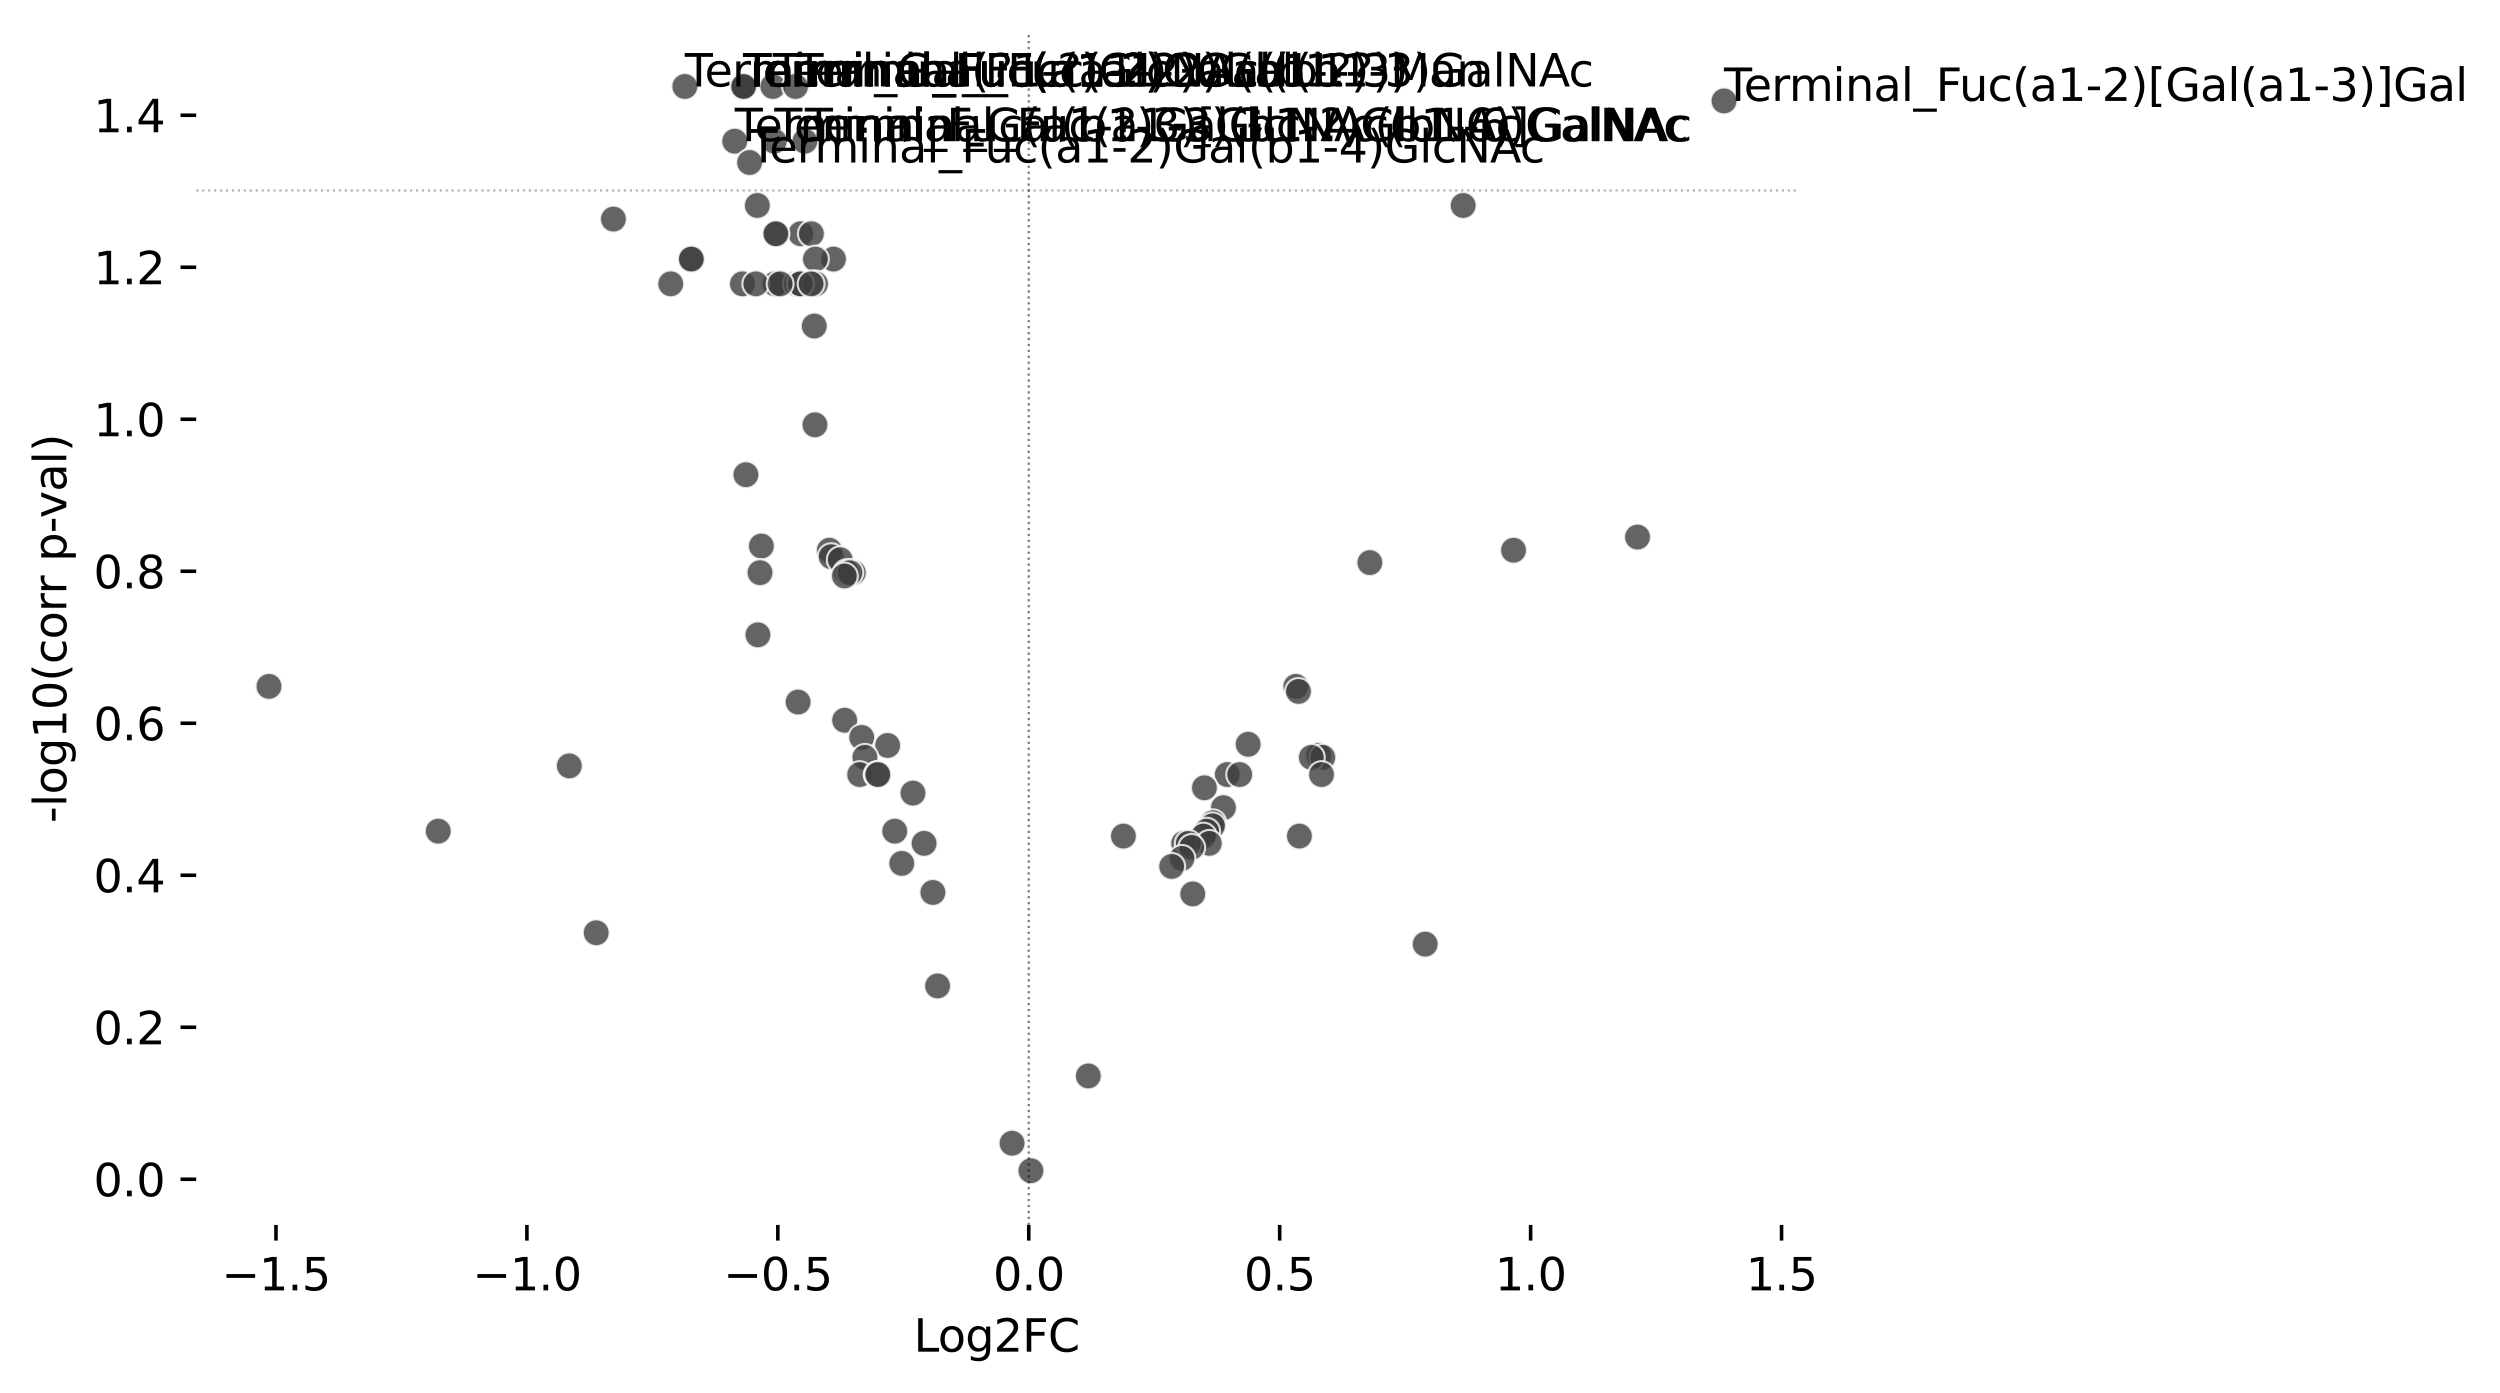 <?xml version="1.0" encoding="utf-8" standalone="no"?>
<!DOCTYPE svg PUBLIC "-//W3C//DTD SVG 1.1//EN"
  "http://www.w3.org/Graphics/SVG/1.1/DTD/svg11.dtd">
<svg xmlns:xlink="http://www.w3.org/1999/xlink" width="557.806pt" height="310.868pt" viewBox="0 0 557.806 310.868" xmlns="http://www.w3.org/2000/svg" version="1.1">
 <defs>
  <style type="text/css">*{stroke-linejoin: round; stroke-linecap: butt}</style>
 </defs>
 <g id="figure_1">
  <g id="patch_1">
   <path d="M 0 310.868 
L 557.806 310.868 
L 557.806 0 
L 0 0 
z
" style="fill: #ffffff"/>
  </g>
  <g id="axes_1">
   <g id="patch_2">
    <path d="M 43.781 273.312 
L 400.901 273.312 
L 400.901 7.2 
L 43.781 7.2 
z
" style="fill: #ffffff"/>
   </g>
   <g id="PathCollection_1">
    <defs>
     <path id="m11ba8297c8" d="M 0 3 
C 0.796 3 1.559 2.684 2.121 2.121 
C 2.684 1.559 3 0.796 3 0 
C 3 -0.796 2.684 -1.559 2.121 -2.121 
C 1.559 -2.684 0.796 -3 0 -3 
C -0.796 -3 -1.559 -2.684 -2.121 -2.121 
C -2.684 -1.559 -3 -0.796 -3 0 
C -3 0.796 -2.684 1.559 -2.121 2.121 
C -1.559 2.684 -0.796 3 0 3 
z
" style="stroke: #ffffff; stroke-opacity: 0.8; stroke-width: 0.48"/>
    </defs>
    <g clip-path="url(#p840c3efbaf)">
     <use xlink:href="#m11ba8297c8" x="172.43" y="19.296" style="fill: #3e3e3e; fill-opacity: 0.8; stroke: #ffffff; stroke-opacity: 0.8; stroke-width: 0.48"/>
     <use xlink:href="#m11ba8297c8" x="152.8" y="19.296" style="fill: #3e3e3e; fill-opacity: 0.8; stroke: #ffffff; stroke-opacity: 0.8; stroke-width: 0.48"/>
     <use xlink:href="#m11ba8297c8" x="177.5" y="19.296" style="fill: #3e3e3e; fill-opacity: 0.8; stroke: #ffffff; stroke-opacity: 0.8; stroke-width: 0.48"/>
     <use xlink:href="#m11ba8297c8" x="165.802" y="19.296" style="fill: #3e3e3e; fill-opacity: 0.8; stroke: #ffffff; stroke-opacity: 0.8; stroke-width: 0.48"/>
     <use xlink:href="#m11ba8297c8" x="165.802" y="19.296" style="fill: #3e3e3e; fill-opacity: 0.8; stroke: #ffffff; stroke-opacity: 0.8; stroke-width: 0.48"/>
     <use xlink:href="#m11ba8297c8" x="165.926" y="19.296" style="fill: #3e3e3e; fill-opacity: 0.8; stroke: #ffffff; stroke-opacity: 0.8; stroke-width: 0.48"/>
     <use xlink:href="#m11ba8297c8" x="384.669" y="22.522" style="fill: #3e3e3e; fill-opacity: 0.8; stroke: #ffffff; stroke-opacity: 0.8; stroke-width: 0.48"/>
     <use xlink:href="#m11ba8297c8" x="163.934" y="31.502" style="fill: #3e3e3e; fill-opacity: 0.8; stroke: #ffffff; stroke-opacity: 0.8; stroke-width: 0.48"/>
     <use xlink:href="#m11ba8297c8" x="179.584" y="31.502" style="fill: #3e3e3e; fill-opacity: 0.8; stroke: #ffffff; stroke-opacity: 0.8; stroke-width: 0.48"/>
     <use xlink:href="#m11ba8297c8" x="172.765" y="31.502" style="fill: #3e3e3e; fill-opacity: 0.8; stroke: #ffffff; stroke-opacity: 0.8; stroke-width: 0.48"/>
     <use xlink:href="#m11ba8297c8" x="167.248" y="36.257" style="fill: #3e3e3e; fill-opacity: 0.8; stroke: #ffffff; stroke-opacity: 0.8; stroke-width: 0.48"/>
     <use xlink:href="#m11ba8297c8" x="326.466" y="45.849" style="fill: #3e3e3e; fill-opacity: 0.8; stroke: #ffffff; stroke-opacity: 0.8; stroke-width: 0.48"/>
     <use xlink:href="#m11ba8297c8" x="168.979" y="45.849" style="fill: #3e3e3e; fill-opacity: 0.8; stroke: #ffffff; stroke-opacity: 0.8; stroke-width: 0.48"/>
     <use xlink:href="#m11ba8297c8" x="136.867" y="48.881" style="fill: #3e3e3e; fill-opacity: 0.8; stroke: #ffffff; stroke-opacity: 0.8; stroke-width: 0.48"/>
     <use xlink:href="#m11ba8297c8" x="178.661" y="52.158" style="fill: #3e3e3e; fill-opacity: 0.8; stroke: #ffffff; stroke-opacity: 0.8; stroke-width: 0.48"/>
     <use xlink:href="#m11ba8297c8" x="172.996" y="52.158" style="fill: #3e3e3e; fill-opacity: 0.8; stroke: #ffffff; stroke-opacity: 0.8; stroke-width: 0.48"/>
     <use xlink:href="#m11ba8297c8" x="173.13" y="52.158" style="fill: #3e3e3e; fill-opacity: 0.8; stroke: #ffffff; stroke-opacity: 0.8; stroke-width: 0.48"/>
     <use xlink:href="#m11ba8297c8" x="181.042" y="52.158" style="fill: #3e3e3e; fill-opacity: 0.8; stroke: #ffffff; stroke-opacity: 0.8; stroke-width: 0.48"/>
     <use xlink:href="#m11ba8297c8" x="154.136" y="57.805" style="fill: #3e3e3e; fill-opacity: 0.8; stroke: #ffffff; stroke-opacity: 0.8; stroke-width: 0.48"/>
     <use xlink:href="#m11ba8297c8" x="154.261" y="57.805" style="fill: #3e3e3e; fill-opacity: 0.8; stroke: #ffffff; stroke-opacity: 0.8; stroke-width: 0.48"/>
     <use xlink:href="#m11ba8297c8" x="185.972" y="57.805" style="fill: #3e3e3e; fill-opacity: 0.8; stroke: #ffffff; stroke-opacity: 0.8; stroke-width: 0.48"/>
     <use xlink:href="#m11ba8297c8" x="181.936" y="57.805" style="fill: #3e3e3e; fill-opacity: 0.8; stroke: #ffffff; stroke-opacity: 0.8; stroke-width: 0.48"/>
     <use xlink:href="#m11ba8297c8" x="149.657" y="63.33" style="fill: #3e3e3e; fill-opacity: 0.8; stroke: #ffffff; stroke-opacity: 0.8; stroke-width: 0.48"/>
     <use xlink:href="#m11ba8297c8" x="165.646" y="63.33" style="fill: #3e3e3e; fill-opacity: 0.8; stroke: #ffffff; stroke-opacity: 0.8; stroke-width: 0.48"/>
     <use xlink:href="#m11ba8297c8" x="172.756" y="63.33" style="fill: #3e3e3e; fill-opacity: 0.8; stroke: #ffffff; stroke-opacity: 0.8; stroke-width: 0.48"/>
     <use xlink:href="#m11ba8297c8" x="173.467" y="63.33" style="fill: #3e3e3e; fill-opacity: 0.8; stroke: #ffffff; stroke-opacity: 0.8; stroke-width: 0.48"/>
     <use xlink:href="#m11ba8297c8" x="172.933" y="63.33" style="fill: #3e3e3e; fill-opacity: 0.8; stroke: #ffffff; stroke-opacity: 0.8; stroke-width: 0.48"/>
     <use xlink:href="#m11ba8297c8" x="177.703" y="63.33" style="fill: #3e3e3e; fill-opacity: 0.8; stroke: #ffffff; stroke-opacity: 0.8; stroke-width: 0.48"/>
     <use xlink:href="#m11ba8297c8" x="178.569" y="63.33" style="fill: #3e3e3e; fill-opacity: 0.8; stroke: #ffffff; stroke-opacity: 0.8; stroke-width: 0.48"/>
     <use xlink:href="#m11ba8297c8" x="168.637" y="63.33" style="fill: #3e3e3e; fill-opacity: 0.8; stroke: #ffffff; stroke-opacity: 0.8; stroke-width: 0.48"/>
     <use xlink:href="#m11ba8297c8" x="181.964" y="63.33" style="fill: #3e3e3e; fill-opacity: 0.8; stroke: #ffffff; stroke-opacity: 0.8; stroke-width: 0.48"/>
     <use xlink:href="#m11ba8297c8" x="178.591" y="63.33" style="fill: #3e3e3e; fill-opacity: 0.8; stroke: #ffffff; stroke-opacity: 0.8; stroke-width: 0.48"/>
     <use xlink:href="#m11ba8297c8" x="180.979" y="63.33" style="fill: #3e3e3e; fill-opacity: 0.8; stroke: #ffffff; stroke-opacity: 0.8; stroke-width: 0.48"/>
     <use xlink:href="#m11ba8297c8" x="174.065" y="63.33" style="fill: #3e3e3e; fill-opacity: 0.8; stroke: #ffffff; stroke-opacity: 0.8; stroke-width: 0.48"/>
     <use xlink:href="#m11ba8297c8" x="181.683" y="72.745" style="fill: #3e3e3e; fill-opacity: 0.8; stroke: #ffffff; stroke-opacity: 0.8; stroke-width: 0.48"/>
     <use xlink:href="#m11ba8297c8" x="181.831" y="94.784" style="fill: #3e3e3e; fill-opacity: 0.8; stroke: #ffffff; stroke-opacity: 0.8; stroke-width: 0.48"/>
     <use xlink:href="#m11ba8297c8" x="166.43" y="105.922" style="fill: #3e3e3e; fill-opacity: 0.8; stroke: #ffffff; stroke-opacity: 0.8; stroke-width: 0.48"/>
     <use xlink:href="#m11ba8297c8" x="365.367" y="119.834" style="fill: #3e3e3e; fill-opacity: 0.8; stroke: #ffffff; stroke-opacity: 0.8; stroke-width: 0.48"/>
     <use xlink:href="#m11ba8297c8" x="169.877" y="121.836" style="fill: #3e3e3e; fill-opacity: 0.8; stroke: #ffffff; stroke-opacity: 0.8; stroke-width: 0.48"/>
     <use xlink:href="#m11ba8297c8" x="185.047" y="122.769" style="fill: #3e3e3e; fill-opacity: 0.8; stroke: #ffffff; stroke-opacity: 0.8; stroke-width: 0.48"/>
     <use xlink:href="#m11ba8297c8" x="337.704" y="122.769" style="fill: #3e3e3e; fill-opacity: 0.8; stroke: #ffffff; stroke-opacity: 0.8; stroke-width: 0.48"/>
     <use xlink:href="#m11ba8297c8" x="185.445" y="124.205" style="fill: #3e3e3e; fill-opacity: 0.8; stroke: #ffffff; stroke-opacity: 0.8; stroke-width: 0.48"/>
     <use xlink:href="#m11ba8297c8" x="187.476" y="124.882" style="fill: #3e3e3e; fill-opacity: 0.8; stroke: #ffffff; stroke-opacity: 0.8; stroke-width: 0.48"/>
     <use xlink:href="#m11ba8297c8" x="305.65" y="125.532" style="fill: #3e3e3e; fill-opacity: 0.8; stroke: #ffffff; stroke-opacity: 0.8; stroke-width: 0.48"/>
     <use xlink:href="#m11ba8297c8" x="169.573" y="127.774" style="fill: #3e3e3e; fill-opacity: 0.8; stroke: #ffffff; stroke-opacity: 0.8; stroke-width: 0.48"/>
     <use xlink:href="#m11ba8297c8" x="190.392" y="127.774" style="fill: #3e3e3e; fill-opacity: 0.8; stroke: #ffffff; stroke-opacity: 0.8; stroke-width: 0.48"/>
     <use xlink:href="#m11ba8297c8" x="188.909" y="127.774" style="fill: #3e3e3e; fill-opacity: 0.8; stroke: #ffffff; stroke-opacity: 0.8; stroke-width: 0.48"/>
     <use xlink:href="#m11ba8297c8" x="189.621" y="127.774" style="fill: #3e3e3e; fill-opacity: 0.8; stroke: #ffffff; stroke-opacity: 0.8; stroke-width: 0.48"/>
     <use xlink:href="#m11ba8297c8" x="188.4" y="128.507" style="fill: #3e3e3e; fill-opacity: 0.8; stroke: #ffffff; stroke-opacity: 0.8; stroke-width: 0.48"/>
     <use xlink:href="#m11ba8297c8" x="169.106" y="141.644" style="fill: #3e3e3e; fill-opacity: 0.8; stroke: #ffffff; stroke-opacity: 0.8; stroke-width: 0.48"/>
     <use xlink:href="#m11ba8297c8" x="289.129" y="153.147" style="fill: #3e3e3e; fill-opacity: 0.8; stroke: #ffffff; stroke-opacity: 0.8; stroke-width: 0.48"/>
     <use xlink:href="#m11ba8297c8" x="60.014" y="153.147" style="fill: #3e3e3e; fill-opacity: 0.8; stroke: #ffffff; stroke-opacity: 0.8; stroke-width: 0.48"/>
     <use xlink:href="#m11ba8297c8" x="289.718" y="154.277" style="fill: #3e3e3e; fill-opacity: 0.8; stroke: #ffffff; stroke-opacity: 0.8; stroke-width: 0.48"/>
     <use xlink:href="#m11ba8297c8" x="178.076" y="156.646" style="fill: #3e3e3e; fill-opacity: 0.8; stroke: #ffffff; stroke-opacity: 0.8; stroke-width: 0.48"/>
     <use xlink:href="#m11ba8297c8" x="188.456" y="160.701" style="fill: #3e3e3e; fill-opacity: 0.8; stroke: #ffffff; stroke-opacity: 0.8; stroke-width: 0.48"/>
     <use xlink:href="#m11ba8297c8" x="192.268" y="164.538" style="fill: #3e3e3e; fill-opacity: 0.8; stroke: #ffffff; stroke-opacity: 0.8; stroke-width: 0.48"/>
     <use xlink:href="#m11ba8297c8" x="278.488" y="166.068" style="fill: #3e3e3e; fill-opacity: 0.8; stroke: #ffffff; stroke-opacity: 0.8; stroke-width: 0.48"/>
     <use xlink:href="#m11ba8297c8" x="198.053" y="166.33" style="fill: #3e3e3e; fill-opacity: 0.8; stroke: #ffffff; stroke-opacity: 0.8; stroke-width: 0.48"/>
     <use xlink:href="#m11ba8297c8" x="294.226" y="168.555" style="fill: #3e3e3e; fill-opacity: 0.8; stroke: #ffffff; stroke-opacity: 0.8; stroke-width: 0.48"/>
     <use xlink:href="#m11ba8297c8" x="192.972" y="168.98" style="fill: #3e3e3e; fill-opacity: 0.8; stroke: #ffffff; stroke-opacity: 0.8; stroke-width: 0.48"/>
     <use xlink:href="#m11ba8297c8" x="295.143" y="168.98" style="fill: #3e3e3e; fill-opacity: 0.8; stroke: #ffffff; stroke-opacity: 0.8; stroke-width: 0.48"/>
     <use xlink:href="#m11ba8297c8" x="292.584" y="168.98" style="fill: #3e3e3e; fill-opacity: 0.8; stroke: #ffffff; stroke-opacity: 0.8; stroke-width: 0.48"/>
     <use xlink:href="#m11ba8297c8" x="127.027" y="170.886" style="fill: #3e3e3e; fill-opacity: 0.8; stroke: #ffffff; stroke-opacity: 0.8; stroke-width: 0.48"/>
     <use xlink:href="#m11ba8297c8" x="294.858" y="172.82" style="fill: #3e3e3e; fill-opacity: 0.8; stroke: #ffffff; stroke-opacity: 0.8; stroke-width: 0.48"/>
     <use xlink:href="#m11ba8297c8" x="273.835" y="172.82" style="fill: #3e3e3e; fill-opacity: 0.8; stroke: #ffffff; stroke-opacity: 0.8; stroke-width: 0.48"/>
     <use xlink:href="#m11ba8297c8" x="191.819" y="172.82" style="fill: #3e3e3e; fill-opacity: 0.8; stroke: #ffffff; stroke-opacity: 0.8; stroke-width: 0.48"/>
     <use xlink:href="#m11ba8297c8" x="195.714" y="172.82" style="fill: #3e3e3e; fill-opacity: 0.8; stroke: #ffffff; stroke-opacity: 0.8; stroke-width: 0.48"/>
     <use xlink:href="#m11ba8297c8" x="276.601" y="172.82" style="fill: #3e3e3e; fill-opacity: 0.8; stroke: #ffffff; stroke-opacity: 0.8; stroke-width: 0.48"/>
     <use xlink:href="#m11ba8297c8" x="195.87" y="172.82" style="fill: #3e3e3e; fill-opacity: 0.8; stroke: #ffffff; stroke-opacity: 0.8; stroke-width: 0.48"/>
     <use xlink:href="#m11ba8297c8" x="268.735" y="175.772" style="fill: #3e3e3e; fill-opacity: 0.8; stroke: #ffffff; stroke-opacity: 0.8; stroke-width: 0.48"/>
     <use xlink:href="#m11ba8297c8" x="203.705" y="176.961" style="fill: #3e3e3e; fill-opacity: 0.8; stroke: #ffffff; stroke-opacity: 0.8; stroke-width: 0.48"/>
     <use xlink:href="#m11ba8297c8" x="272.979" y="180.206" style="fill: #3e3e3e; fill-opacity: 0.8; stroke: #ffffff; stroke-opacity: 0.8; stroke-width: 0.48"/>
     <use xlink:href="#m11ba8297c8" x="270.614" y="183.577" style="fill: #3e3e3e; fill-opacity: 0.8; stroke: #ffffff; stroke-opacity: 0.8; stroke-width: 0.48"/>
     <use xlink:href="#m11ba8297c8" x="270.536" y="184.262" style="fill: #3e3e3e; fill-opacity: 0.8; stroke: #ffffff; stroke-opacity: 0.8; stroke-width: 0.48"/>
     <use xlink:href="#m11ba8297c8" x="269.237" y="185.452" style="fill: #3e3e3e; fill-opacity: 0.8; stroke: #ffffff; stroke-opacity: 0.8; stroke-width: 0.48"/>
     <use xlink:href="#m11ba8297c8" x="97.778" y="185.452" style="fill: #3e3e3e; fill-opacity: 0.8; stroke: #ffffff; stroke-opacity: 0.8; stroke-width: 0.48"/>
     <use xlink:href="#m11ba8297c8" x="199.638" y="185.452" style="fill: #3e3e3e; fill-opacity: 0.8; stroke: #ffffff; stroke-opacity: 0.8; stroke-width: 0.48"/>
     <use xlink:href="#m11ba8297c8" x="268.505" y="186.548" style="fill: #3e3e3e; fill-opacity: 0.8; stroke: #ffffff; stroke-opacity: 0.8; stroke-width: 0.48"/>
     <use xlink:href="#m11ba8297c8" x="289.924" y="186.548" style="fill: #3e3e3e; fill-opacity: 0.8; stroke: #ffffff; stroke-opacity: 0.8; stroke-width: 0.48"/>
     <use xlink:href="#m11ba8297c8" x="250.655" y="186.548" style="fill: #3e3e3e; fill-opacity: 0.8; stroke: #ffffff; stroke-opacity: 0.8; stroke-width: 0.48"/>
     <use xlink:href="#m11ba8297c8" x="206.183" y="188.171" style="fill: #3e3e3e; fill-opacity: 0.8; stroke: #ffffff; stroke-opacity: 0.8; stroke-width: 0.48"/>
     <use xlink:href="#m11ba8297c8" x="264.1" y="188.171" style="fill: #3e3e3e; fill-opacity: 0.8; stroke: #ffffff; stroke-opacity: 0.8; stroke-width: 0.48"/>
     <use xlink:href="#m11ba8297c8" x="269.822" y="188.171" style="fill: #3e3e3e; fill-opacity: 0.8; stroke: #ffffff; stroke-opacity: 0.8; stroke-width: 0.48"/>
     <use xlink:href="#m11ba8297c8" x="265.131" y="188.171" style="fill: #3e3e3e; fill-opacity: 0.8; stroke: #ffffff; stroke-opacity: 0.8; stroke-width: 0.48"/>
     <use xlink:href="#m11ba8297c8" x="265.893" y="189.071" style="fill: #3e3e3e; fill-opacity: 0.8; stroke: #ffffff; stroke-opacity: 0.8; stroke-width: 0.48"/>
     <use xlink:href="#m11ba8297c8" x="263.719" y="191.525" style="fill: #3e3e3e; fill-opacity: 0.8; stroke: #ffffff; stroke-opacity: 0.8; stroke-width: 0.48"/>
     <use xlink:href="#m11ba8297c8" x="201.206" y="192.645" style="fill: #3e3e3e; fill-opacity: 0.8; stroke: #ffffff; stroke-opacity: 0.8; stroke-width: 0.48"/>
     <use xlink:href="#m11ba8297c8" x="261.431" y="193.319" style="fill: #3e3e3e; fill-opacity: 0.8; stroke: #ffffff; stroke-opacity: 0.8; stroke-width: 0.48"/>
     <use xlink:href="#m11ba8297c8" x="208.147" y="199.125" style="fill: #3e3e3e; fill-opacity: 0.8; stroke: #ffffff; stroke-opacity: 0.8; stroke-width: 0.48"/>
     <use xlink:href="#m11ba8297c8" x="266.129" y="199.452" style="fill: #3e3e3e; fill-opacity: 0.8; stroke: #ffffff; stroke-opacity: 0.8; stroke-width: 0.48"/>
     <use xlink:href="#m11ba8297c8" x="133.029" y="208.118" style="fill: #3e3e3e; fill-opacity: 0.8; stroke: #ffffff; stroke-opacity: 0.8; stroke-width: 0.48"/>
     <use xlink:href="#m11ba8297c8" x="317.99" y="210.657" style="fill: #3e3e3e; fill-opacity: 0.8; stroke: #ffffff; stroke-opacity: 0.8; stroke-width: 0.48"/>
     <use xlink:href="#m11ba8297c8" x="209.197" y="219.983" style="fill: #3e3e3e; fill-opacity: 0.8; stroke: #ffffff; stroke-opacity: 0.8; stroke-width: 0.48"/>
     <use xlink:href="#m11ba8297c8" x="242.825" y="240.065" style="fill: #3e3e3e; fill-opacity: 0.8; stroke: #ffffff; stroke-opacity: 0.8; stroke-width: 0.48"/>
     <use xlink:href="#m11ba8297c8" x="225.817" y="255.078" style="fill: #3e3e3e; fill-opacity: 0.8; stroke: #ffffff; stroke-opacity: 0.8; stroke-width: 0.48"/>
     <use xlink:href="#m11ba8297c8" x="230.02" y="261.216" style="fill: #3e3e3e; fill-opacity: 0.8; stroke: #ffffff; stroke-opacity: 0.8; stroke-width: 0.48"/>
    </g>
   </g>
   <g id="matplotlib.axis_1">
    <g id="xtick_1">
     <g id="line2d_1">
      <defs>
       <path id="m93422c3c0b" d="M 0 0 
L 0 3.5 
" style="stroke: #000000; stroke-width: 0.8"/>
      </defs>
      <g>
       <use xlink:href="#m93422c3c0b" x="61.575" y="273.312" style="stroke: #000000; stroke-width: 0.8"/>
      </g>
     </g>
     <g id="text_1">
      <!-- −1.5 -->
      <g transform="translate(49.434 287.91) scale(0.1 -0.1)">
       <defs>
        <path id="DejaVuSans-2212" d="M 678 2272 
L 4684 2272 
L 4684 1741 
L 678 1741 
L 678 2272 
z
" transform="scale(0.016)"/>
        <path id="DejaVuSans-31" d="M 794 531 
L 1825 531 
L 1825 4091 
L 703 3866 
L 703 4441 
L 1819 4666 
L 2450 4666 
L 2450 531 
L 3481 531 
L 3481 0 
L 794 0 
L 794 531 
z
" transform="scale(0.016)"/>
        <path id="DejaVuSans-2e" d="M 684 794 
L 1344 794 
L 1344 0 
L 684 0 
L 684 794 
z
" transform="scale(0.016)"/>
        <path id="DejaVuSans-35" d="M 691 4666 
L 3169 4666 
L 3169 4134 
L 1269 4134 
L 1269 2991 
Q 1406 3038 1543 3061 
Q 1681 3084 1819 3084 
Q 2600 3084 3056 2656 
Q 3513 2228 3513 1497 
Q 3513 744 3044 326 
Q 2575 -91 1722 -91 
Q 1428 -91 1123 -41 
Q 819 9 494 109 
L 494 744 
Q 775 591 1075 516 
Q 1375 441 1709 441 
Q 2250 441 2565 725 
Q 2881 1009 2881 1497 
Q 2881 1984 2565 2268 
Q 2250 2553 1709 2553 
Q 1456 2553 1204 2497 
Q 953 2441 691 2322 
L 691 4666 
z
" transform="scale(0.016)"/>
       </defs>
       <use xlink:href="#DejaVuSans-2212"/>
       <use xlink:href="#DejaVuSans-31" x="83.789"/>
       <use xlink:href="#DejaVuSans-2e" x="147.412"/>
       <use xlink:href="#DejaVuSans-35" x="179.199"/>
      </g>
     </g>
    </g>
    <g id="xtick_2">
     <g id="line2d_2">
      <g>
       <use xlink:href="#m93422c3c0b" x="117.563" y="273.312" style="stroke: #000000; stroke-width: 0.8"/>
      </g>
     </g>
     <g id="text_2">
      <!-- −1.0 -->
      <g transform="translate(105.422 287.91) scale(0.1 -0.1)">
       <defs>
        <path id="DejaVuSans-30" d="M 2034 4250 
Q 1547 4250 1301 3770 
Q 1056 3291 1056 2328 
Q 1056 1369 1301 889 
Q 1547 409 2034 409 
Q 2525 409 2770 889 
Q 3016 1369 3016 2328 
Q 3016 3291 2770 3770 
Q 2525 4250 2034 4250 
z
M 2034 4750 
Q 2819 4750 3233 4129 
Q 3647 3509 3647 2328 
Q 3647 1150 3233 529 
Q 2819 -91 2034 -91 
Q 1250 -91 836 529 
Q 422 1150 422 2328 
Q 422 3509 836 4129 
Q 1250 4750 2034 4750 
z
" transform="scale(0.016)"/>
       </defs>
       <use xlink:href="#DejaVuSans-2212"/>
       <use xlink:href="#DejaVuSans-31" x="83.789"/>
       <use xlink:href="#DejaVuSans-2e" x="147.412"/>
       <use xlink:href="#DejaVuSans-30" x="179.199"/>
      </g>
     </g>
    </g>
    <g id="xtick_3">
     <g id="line2d_3">
      <g>
       <use xlink:href="#m93422c3c0b" x="173.551" y="273.312" style="stroke: #000000; stroke-width: 0.8"/>
      </g>
     </g>
     <g id="text_3">
      <!-- −0.5 -->
      <g transform="translate(161.41 287.91) scale(0.1 -0.1)">
       <use xlink:href="#DejaVuSans-2212"/>
       <use xlink:href="#DejaVuSans-30" x="83.789"/>
       <use xlink:href="#DejaVuSans-2e" x="147.412"/>
       <use xlink:href="#DejaVuSans-35" x="179.199"/>
      </g>
     </g>
    </g>
    <g id="xtick_4">
     <g id="line2d_4">
      <g>
       <use xlink:href="#m93422c3c0b" x="229.539" y="273.312" style="stroke: #000000; stroke-width: 0.8"/>
      </g>
     </g>
     <g id="text_4">
      <!-- 0.0 -->
      <g transform="translate(221.588 287.91) scale(0.1 -0.1)">
       <use xlink:href="#DejaVuSans-30"/>
       <use xlink:href="#DejaVuSans-2e" x="63.623"/>
       <use xlink:href="#DejaVuSans-30" x="95.41"/>
      </g>
     </g>
    </g>
    <g id="xtick_5">
     <g id="line2d_5">
      <g>
       <use xlink:href="#m93422c3c0b" x="285.527" y="273.312" style="stroke: #000000; stroke-width: 0.8"/>
      </g>
     </g>
     <g id="text_5">
      <!-- 0.5 -->
      <g transform="translate(277.576 287.91) scale(0.1 -0.1)">
       <use xlink:href="#DejaVuSans-30"/>
       <use xlink:href="#DejaVuSans-2e" x="63.623"/>
       <use xlink:href="#DejaVuSans-35" x="95.41"/>
      </g>
     </g>
    </g>
    <g id="xtick_6">
     <g id="line2d_6">
      <g>
       <use xlink:href="#m93422c3c0b" x="341.515" y="273.312" style="stroke: #000000; stroke-width: 0.8"/>
      </g>
     </g>
     <g id="text_6">
      <!-- 1.0 -->
      <g transform="translate(333.564 287.91) scale(0.1 -0.1)">
       <use xlink:href="#DejaVuSans-31"/>
       <use xlink:href="#DejaVuSans-2e" x="63.623"/>
       <use xlink:href="#DejaVuSans-30" x="95.41"/>
      </g>
     </g>
    </g>
    <g id="xtick_7">
     <g id="line2d_7">
      <g>
       <use xlink:href="#m93422c3c0b" x="397.503" y="273.312" style="stroke: #000000; stroke-width: 0.8"/>
      </g>
     </g>
     <g id="text_7">
      <!-- 1.5 -->
      <g transform="translate(389.552 287.91) scale(0.1 -0.1)">
       <use xlink:href="#DejaVuSans-31"/>
       <use xlink:href="#DejaVuSans-2e" x="63.623"/>
       <use xlink:href="#DejaVuSans-35" x="95.41"/>
      </g>
     </g>
    </g>
    <g id="text_8">
     <!-- Log2FC -->
     <g transform="translate(203.861 301.589) scale(0.1 -0.1)">
      <defs>
       <path id="DejaVuSans-4c" d="M 628 4666 
L 1259 4666 
L 1259 531 
L 3531 531 
L 3531 0 
L 628 0 
L 628 4666 
z
" transform="scale(0.016)"/>
       <path id="DejaVuSans-6f" d="M 1959 3097 
Q 1497 3097 1228 2736 
Q 959 2375 959 1747 
Q 959 1119 1226 758 
Q 1494 397 1959 397 
Q 2419 397 2687 759 
Q 2956 1122 2956 1747 
Q 2956 2369 2687 2733 
Q 2419 3097 1959 3097 
z
M 1959 3584 
Q 2709 3584 3137 3096 
Q 3566 2609 3566 1747 
Q 3566 888 3137 398 
Q 2709 -91 1959 -91 
Q 1206 -91 779 398 
Q 353 888 353 1747 
Q 353 2609 779 3096 
Q 1206 3584 1959 3584 
z
" transform="scale(0.016)"/>
       <path id="DejaVuSans-67" d="M 2906 1791 
Q 2906 2416 2648 2759 
Q 2391 3103 1925 3103 
Q 1463 3103 1205 2759 
Q 947 2416 947 1791 
Q 947 1169 1205 825 
Q 1463 481 1925 481 
Q 2391 481 2648 825 
Q 2906 1169 2906 1791 
z
M 3481 434 
Q 3481 -459 3084 -895 
Q 2688 -1331 1869 -1331 
Q 1566 -1331 1297 -1286 
Q 1028 -1241 775 -1147 
L 775 -588 
Q 1028 -725 1275 -790 
Q 1522 -856 1778 -856 
Q 2344 -856 2625 -561 
Q 2906 -266 2906 331 
L 2906 616 
Q 2728 306 2450 153 
Q 2172 0 1784 0 
Q 1141 0 747 490 
Q 353 981 353 1791 
Q 353 2603 747 3093 
Q 1141 3584 1784 3584 
Q 2172 3584 2450 3431 
Q 2728 3278 2906 2969 
L 2906 3500 
L 3481 3500 
L 3481 434 
z
" transform="scale(0.016)"/>
       <path id="DejaVuSans-32" d="M 1228 531 
L 3431 531 
L 3431 0 
L 469 0 
L 469 531 
Q 828 903 1448 1529 
Q 2069 2156 2228 2338 
Q 2531 2678 2651 2914 
Q 2772 3150 2772 3378 
Q 2772 3750 2511 3984 
Q 2250 4219 1831 4219 
Q 1534 4219 1204 4116 
Q 875 4013 500 3803 
L 500 4441 
Q 881 4594 1212 4672 
Q 1544 4750 1819 4750 
Q 2544 4750 2975 4387 
Q 3406 4025 3406 3419 
Q 3406 3131 3298 2873 
Q 3191 2616 2906 2266 
Q 2828 2175 2409 1742 
Q 1991 1309 1228 531 
z
" transform="scale(0.016)"/>
       <path id="DejaVuSans-46" d="M 628 4666 
L 3309 4666 
L 3309 4134 
L 1259 4134 
L 1259 2759 
L 3109 2759 
L 3109 2228 
L 1259 2228 
L 1259 0 
L 628 0 
L 628 4666 
z
" transform="scale(0.016)"/>
       <path id="DejaVuSans-43" d="M 4122 4306 
L 4122 3641 
Q 3803 3938 3442 4084 
Q 3081 4231 2675 4231 
Q 1875 4231 1450 3742 
Q 1025 3253 1025 2328 
Q 1025 1406 1450 917 
Q 1875 428 2675 428 
Q 3081 428 3442 575 
Q 3803 722 4122 1019 
L 4122 359 
Q 3791 134 3420 21 
Q 3050 -91 2638 -91 
Q 1578 -91 968 557 
Q 359 1206 359 2328 
Q 359 3453 968 4101 
Q 1578 4750 2638 4750 
Q 3056 4750 3426 4639 
Q 3797 4528 4122 4306 
z
" transform="scale(0.016)"/>
      </defs>
      <use xlink:href="#DejaVuSans-4c"/>
      <use xlink:href="#DejaVuSans-6f" x="53.963"/>
      <use xlink:href="#DejaVuSans-67" x="115.145"/>
      <use xlink:href="#DejaVuSans-32" x="178.621"/>
      <use xlink:href="#DejaVuSans-46" x="242.244"/>
      <use xlink:href="#DejaVuSans-43" x="299.764"/>
     </g>
    </g>
   </g>
   <g id="matplotlib.axis_2">
    <g id="ytick_1">
     <g id="line2d_8">
      <defs>
       <path id="m2b9e9c454b" d="M 0 0 
L -3.5 0 
" style="stroke: #000000; stroke-width: 0.8"/>
      </defs>
      <g>
       <use xlink:href="#m2b9e9c454b" x="43.781" y="263.123" style="stroke: #000000; stroke-width: 0.8"/>
      </g>
     </g>
     <g id="text_9">
      <!-- 0.0 -->
      <g transform="translate(20.878 266.922) scale(0.1 -0.1)">
       <use xlink:href="#DejaVuSans-30"/>
       <use xlink:href="#DejaVuSans-2e" x="63.623"/>
       <use xlink:href="#DejaVuSans-30" x="95.41"/>
      </g>
     </g>
    </g>
    <g id="ytick_2">
     <g id="line2d_9">
      <g>
       <use xlink:href="#m2b9e9c454b" x="43.781" y="229.208" style="stroke: #000000; stroke-width: 0.8"/>
      </g>
     </g>
     <g id="text_10">
      <!-- 0.2 -->
      <g transform="translate(20.878 233.007) scale(0.1 -0.1)">
       <use xlink:href="#DejaVuSans-30"/>
       <use xlink:href="#DejaVuSans-2e" x="63.623"/>
       <use xlink:href="#DejaVuSans-32" x="95.41"/>
      </g>
     </g>
    </g>
    <g id="ytick_3">
     <g id="line2d_10">
      <g>
       <use xlink:href="#m2b9e9c454b" x="43.781" y="195.293" style="stroke: #000000; stroke-width: 0.8"/>
      </g>
     </g>
     <g id="text_11">
      <!-- 0.4 -->
      <g transform="translate(20.878 199.092) scale(0.1 -0.1)">
       <defs>
        <path id="DejaVuSans-34" d="M 2419 4116 
L 825 1625 
L 2419 1625 
L 2419 4116 
z
M 2253 4666 
L 3047 4666 
L 3047 1625 
L 3713 1625 
L 3713 1100 
L 3047 1100 
L 3047 0 
L 2419 0 
L 2419 1100 
L 313 1100 
L 313 1709 
L 2253 4666 
z
" transform="scale(0.016)"/>
       </defs>
       <use xlink:href="#DejaVuSans-30"/>
       <use xlink:href="#DejaVuSans-2e" x="63.623"/>
       <use xlink:href="#DejaVuSans-34" x="95.41"/>
      </g>
     </g>
    </g>
    <g id="ytick_4">
     <g id="line2d_11">
      <g>
       <use xlink:href="#m2b9e9c454b" x="43.781" y="161.377" style="stroke: #000000; stroke-width: 0.8"/>
      </g>
     </g>
     <g id="text_12">
      <!-- 0.6 -->
      <g transform="translate(20.878 165.177) scale(0.1 -0.1)">
       <defs>
        <path id="DejaVuSans-36" d="M 2113 2584 
Q 1688 2584 1439 2293 
Q 1191 2003 1191 1497 
Q 1191 994 1439 701 
Q 1688 409 2113 409 
Q 2538 409 2786 701 
Q 3034 994 3034 1497 
Q 3034 2003 2786 2293 
Q 2538 2584 2113 2584 
z
M 3366 4563 
L 3366 3988 
Q 3128 4100 2886 4159 
Q 2644 4219 2406 4219 
Q 1781 4219 1451 3797 
Q 1122 3375 1075 2522 
Q 1259 2794 1537 2939 
Q 1816 3084 2150 3084 
Q 2853 3084 3261 2657 
Q 3669 2231 3669 1497 
Q 3669 778 3244 343 
Q 2819 -91 2113 -91 
Q 1303 -91 875 529 
Q 447 1150 447 2328 
Q 447 3434 972 4092 
Q 1497 4750 2381 4750 
Q 2619 4750 2861 4703 
Q 3103 4656 3366 4563 
z
" transform="scale(0.016)"/>
       </defs>
       <use xlink:href="#DejaVuSans-30"/>
       <use xlink:href="#DejaVuSans-2e" x="63.623"/>
       <use xlink:href="#DejaVuSans-36" x="95.41"/>
      </g>
     </g>
    </g>
    <g id="ytick_5">
     <g id="line2d_12">
      <g>
       <use xlink:href="#m2b9e9c454b" x="43.781" y="127.462" style="stroke: #000000; stroke-width: 0.8"/>
      </g>
     </g>
     <g id="text_13">
      <!-- 0.8 -->
      <g transform="translate(20.878 131.261) scale(0.1 -0.1)">
       <defs>
        <path id="DejaVuSans-38" d="M 2034 2216 
Q 1584 2216 1326 1975 
Q 1069 1734 1069 1313 
Q 1069 891 1326 650 
Q 1584 409 2034 409 
Q 2484 409 2743 651 
Q 3003 894 3003 1313 
Q 3003 1734 2745 1975 
Q 2488 2216 2034 2216 
z
M 1403 2484 
Q 997 2584 770 2862 
Q 544 3141 544 3541 
Q 544 4100 942 4425 
Q 1341 4750 2034 4750 
Q 2731 4750 3128 4425 
Q 3525 4100 3525 3541 
Q 3525 3141 3298 2862 
Q 3072 2584 2669 2484 
Q 3125 2378 3379 2068 
Q 3634 1759 3634 1313 
Q 3634 634 3220 271 
Q 2806 -91 2034 -91 
Q 1263 -91 848 271 
Q 434 634 434 1313 
Q 434 1759 690 2068 
Q 947 2378 1403 2484 
z
M 1172 3481 
Q 1172 3119 1398 2916 
Q 1625 2713 2034 2713 
Q 2441 2713 2670 2916 
Q 2900 3119 2900 3481 
Q 2900 3844 2670 4047 
Q 2441 4250 2034 4250 
Q 1625 4250 1398 4047 
Q 1172 3844 1172 3481 
z
" transform="scale(0.016)"/>
       </defs>
       <use xlink:href="#DejaVuSans-30"/>
       <use xlink:href="#DejaVuSans-2e" x="63.623"/>
       <use xlink:href="#DejaVuSans-38" x="95.41"/>
      </g>
     </g>
    </g>
    <g id="ytick_6">
     <g id="line2d_13">
      <g>
       <use xlink:href="#m2b9e9c454b" x="43.781" y="93.547" style="stroke: #000000; stroke-width: 0.8"/>
      </g>
     </g>
     <g id="text_14">
      <!-- 1.0 -->
      <g transform="translate(20.878 97.346) scale(0.1 -0.1)">
       <use xlink:href="#DejaVuSans-31"/>
       <use xlink:href="#DejaVuSans-2e" x="63.623"/>
       <use xlink:href="#DejaVuSans-30" x="95.41"/>
      </g>
     </g>
    </g>
    <g id="ytick_7">
     <g id="line2d_14">
      <g>
       <use xlink:href="#m2b9e9c454b" x="43.781" y="59.632" style="stroke: #000000; stroke-width: 0.8"/>
      </g>
     </g>
     <g id="text_15">
      <!-- 1.2 -->
      <g transform="translate(20.878 63.431) scale(0.1 -0.1)">
       <use xlink:href="#DejaVuSans-31"/>
       <use xlink:href="#DejaVuSans-2e" x="63.623"/>
       <use xlink:href="#DejaVuSans-32" x="95.41"/>
      </g>
     </g>
    </g>
    <g id="ytick_8">
     <g id="line2d_15">
      <g>
       <use xlink:href="#m2b9e9c454b" x="43.781" y="25.717" style="stroke: #000000; stroke-width: 0.8"/>
      </g>
     </g>
     <g id="text_16">
      <!-- 1.4 -->
      <g transform="translate(20.878 29.516) scale(0.1 -0.1)">
       <use xlink:href="#DejaVuSans-31"/>
       <use xlink:href="#DejaVuSans-2e" x="63.623"/>
       <use xlink:href="#DejaVuSans-34" x="95.41"/>
      </g>
     </g>
    </g>
    <g id="text_17">
     <!-- -log10(corr p-val) -->
     <g transform="translate(14.798 183.627) rotate(-90) scale(0.1 -0.1)">
      <defs>
       <path id="DejaVuSans-2d" d="M 313 2009 
L 1997 2009 
L 1997 1497 
L 313 1497 
L 313 2009 
z
" transform="scale(0.016)"/>
       <path id="DejaVuSans-6c" d="M 603 4863 
L 1178 4863 
L 1178 0 
L 603 0 
L 603 4863 
z
" transform="scale(0.016)"/>
       <path id="DejaVuSans-28" d="M 1984 4856 
Q 1566 4138 1362 3434 
Q 1159 2731 1159 2009 
Q 1159 1288 1364 580 
Q 1569 -128 1984 -844 
L 1484 -844 
Q 1016 -109 783 600 
Q 550 1309 550 2009 
Q 550 2706 781 3412 
Q 1013 4119 1484 4856 
L 1984 4856 
z
" transform="scale(0.016)"/>
       <path id="DejaVuSans-63" d="M 3122 3366 
L 3122 2828 
Q 2878 2963 2633 3030 
Q 2388 3097 2138 3097 
Q 1578 3097 1268 2742 
Q 959 2388 959 1747 
Q 959 1106 1268 751 
Q 1578 397 2138 397 
Q 2388 397 2633 464 
Q 2878 531 3122 666 
L 3122 134 
Q 2881 22 2623 -34 
Q 2366 -91 2075 -91 
Q 1284 -91 818 406 
Q 353 903 353 1747 
Q 353 2603 823 3093 
Q 1294 3584 2113 3584 
Q 2378 3584 2631 3529 
Q 2884 3475 3122 3366 
z
" transform="scale(0.016)"/>
       <path id="DejaVuSans-72" d="M 2631 2963 
Q 2534 3019 2420 3045 
Q 2306 3072 2169 3072 
Q 1681 3072 1420 2755 
Q 1159 2438 1159 1844 
L 1159 0 
L 581 0 
L 581 3500 
L 1159 3500 
L 1159 2956 
Q 1341 3275 1631 3429 
Q 1922 3584 2338 3584 
Q 2397 3584 2469 3576 
Q 2541 3569 2628 3553 
L 2631 2963 
z
" transform="scale(0.016)"/>
       <path id="DejaVuSans-20" transform="scale(0.016)"/>
       <path id="DejaVuSans-70" d="M 1159 525 
L 1159 -1331 
L 581 -1331 
L 581 3500 
L 1159 3500 
L 1159 2969 
Q 1341 3281 1617 3432 
Q 1894 3584 2278 3584 
Q 2916 3584 3314 3078 
Q 3713 2572 3713 1747 
Q 3713 922 3314 415 
Q 2916 -91 2278 -91 
Q 1894 -91 1617 61 
Q 1341 213 1159 525 
z
M 3116 1747 
Q 3116 2381 2855 2742 
Q 2594 3103 2138 3103 
Q 1681 3103 1420 2742 
Q 1159 2381 1159 1747 
Q 1159 1113 1420 752 
Q 1681 391 2138 391 
Q 2594 391 2855 752 
Q 3116 1113 3116 1747 
z
" transform="scale(0.016)"/>
       <path id="DejaVuSans-76" d="M 191 3500 
L 800 3500 
L 1894 563 
L 2988 3500 
L 3597 3500 
L 2284 0 
L 1503 0 
L 191 3500 
z
" transform="scale(0.016)"/>
       <path id="DejaVuSans-61" d="M 2194 1759 
Q 1497 1759 1228 1600 
Q 959 1441 959 1056 
Q 959 750 1161 570 
Q 1363 391 1709 391 
Q 2188 391 2477 730 
Q 2766 1069 2766 1631 
L 2766 1759 
L 2194 1759 
z
M 3341 1997 
L 3341 0 
L 2766 0 
L 2766 531 
Q 2569 213 2275 61 
Q 1981 -91 1556 -91 
Q 1019 -91 701 211 
Q 384 513 384 1019 
Q 384 1609 779 1909 
Q 1175 2209 1959 2209 
L 2766 2209 
L 2766 2266 
Q 2766 2663 2505 2880 
Q 2244 3097 1772 3097 
Q 1472 3097 1187 3025 
Q 903 2953 641 2809 
L 641 3341 
Q 956 3463 1253 3523 
Q 1550 3584 1831 3584 
Q 2591 3584 2966 3190 
Q 3341 2797 3341 1997 
z
" transform="scale(0.016)"/>
       <path id="DejaVuSans-29" d="M 513 4856 
L 1013 4856 
Q 1481 4119 1714 3412 
Q 1947 2706 1947 2009 
Q 1947 1309 1714 600 
Q 1481 -109 1013 -844 
L 513 -844 
Q 928 -128 1133 580 
Q 1338 1288 1338 2009 
Q 1338 2731 1133 3434 
Q 928 4138 513 4856 
z
" transform="scale(0.016)"/>
      </defs>
      <use xlink:href="#DejaVuSans-2d"/>
      <use xlink:href="#DejaVuSans-6c" x="36.084"/>
      <use xlink:href="#DejaVuSans-6f" x="63.867"/>
      <use xlink:href="#DejaVuSans-67" x="125.049"/>
      <use xlink:href="#DejaVuSans-31" x="188.525"/>
      <use xlink:href="#DejaVuSans-30" x="252.148"/>
      <use xlink:href="#DejaVuSans-28" x="315.771"/>
      <use xlink:href="#DejaVuSans-63" x="354.785"/>
      <use xlink:href="#DejaVuSans-6f" x="409.766"/>
      <use xlink:href="#DejaVuSans-72" x="470.947"/>
      <use xlink:href="#DejaVuSans-72" x="510.311"/>
      <use xlink:href="#DejaVuSans-20" x="551.424"/>
      <use xlink:href="#DejaVuSans-70" x="583.211"/>
      <use xlink:href="#DejaVuSans-2d" x="646.688"/>
      <use xlink:href="#DejaVuSans-76" x="680.146"/>
      <use xlink:href="#DejaVuSans-61" x="739.326"/>
      <use xlink:href="#DejaVuSans-6c" x="800.605"/>
      <use xlink:href="#DejaVuSans-29" x="828.389"/>
     </g>
    </g>
   </g>
   <g id="line2d_16">
    <path d="M 43.781 42.5 
L 400.901 42.5 
" clip-path="url(#p840c3efbaf)" style="fill: none; stroke-dasharray: 0.5,0.825; stroke-dashoffset: 0; stroke: #000000; stroke-opacity: 0.3; stroke-width: 0.5"/>
   </g>
   <g id="line2d_17">
    <path d="M 229.539 273.312 
L 229.539 7.2 
" clip-path="url(#p840c3efbaf)" style="fill: none; stroke-dasharray: 0.5,0.825; stroke-dashoffset: 0; stroke: #000000; stroke-opacity: 0.3; stroke-width: 0.5"/>
   </g>
   <g id="line2d_18">
    <path d="M 229.539 273.312 
L 229.539 7.2 
" clip-path="url(#p840c3efbaf)" style="fill: none; stroke-dasharray: 0.5,0.825; stroke-dashoffset: 0; stroke: #000000; stroke-opacity: 0.3; stroke-width: 0.5"/>
   </g>
   <g id="text_18">
    <!-- Terminal_Fuc(a1-2)Gal(b1-3) -->
    <g transform="translate(172.43 19.296) scale(0.1 -0.1)">
     <defs>
      <path id="DejaVuSans-54" d="M -19 4666 
L 3928 4666 
L 3928 4134 
L 2272 4134 
L 2272 0 
L 1638 0 
L 1638 4134 
L -19 4134 
L -19 4666 
z
" transform="scale(0.016)"/>
      <path id="DejaVuSans-65" d="M 3597 1894 
L 3597 1613 
L 953 1613 
Q 991 1019 1311 708 
Q 1631 397 2203 397 
Q 2534 397 2845 478 
Q 3156 559 3463 722 
L 3463 178 
Q 3153 47 2828 -22 
Q 2503 -91 2169 -91 
Q 1331 -91 842 396 
Q 353 884 353 1716 
Q 353 2575 817 3079 
Q 1281 3584 2069 3584 
Q 2775 3584 3186 3129 
Q 3597 2675 3597 1894 
z
M 3022 2063 
Q 3016 2534 2758 2815 
Q 2500 3097 2075 3097 
Q 1594 3097 1305 2825 
Q 1016 2553 972 2059 
L 3022 2063 
z
" transform="scale(0.016)"/>
      <path id="DejaVuSans-6d" d="M 3328 2828 
Q 3544 3216 3844 3400 
Q 4144 3584 4550 3584 
Q 5097 3584 5394 3201 
Q 5691 2819 5691 2113 
L 5691 0 
L 5113 0 
L 5113 2094 
Q 5113 2597 4934 2840 
Q 4756 3084 4391 3084 
Q 3944 3084 3684 2787 
Q 3425 2491 3425 1978 
L 3425 0 
L 2847 0 
L 2847 2094 
Q 2847 2600 2669 2842 
Q 2491 3084 2119 3084 
Q 1678 3084 1418 2786 
Q 1159 2488 1159 1978 
L 1159 0 
L 581 0 
L 581 3500 
L 1159 3500 
L 1159 2956 
Q 1356 3278 1631 3431 
Q 1906 3584 2284 3584 
Q 2666 3584 2933 3390 
Q 3200 3197 3328 2828 
z
" transform="scale(0.016)"/>
      <path id="DejaVuSans-69" d="M 603 3500 
L 1178 3500 
L 1178 0 
L 603 0 
L 603 3500 
z
M 603 4863 
L 1178 4863 
L 1178 4134 
L 603 4134 
L 603 4863 
z
" transform="scale(0.016)"/>
      <path id="DejaVuSans-6e" d="M 3513 2113 
L 3513 0 
L 2938 0 
L 2938 2094 
Q 2938 2591 2744 2837 
Q 2550 3084 2163 3084 
Q 1697 3084 1428 2787 
Q 1159 2491 1159 1978 
L 1159 0 
L 581 0 
L 581 3500 
L 1159 3500 
L 1159 2956 
Q 1366 3272 1645 3428 
Q 1925 3584 2291 3584 
Q 2894 3584 3203 3211 
Q 3513 2838 3513 2113 
z
" transform="scale(0.016)"/>
      <path id="DejaVuSans-5f" d="M 3263 -1063 
L 3263 -1509 
L -63 -1509 
L -63 -1063 
L 3263 -1063 
z
" transform="scale(0.016)"/>
      <path id="DejaVuSans-75" d="M 544 1381 
L 544 3500 
L 1119 3500 
L 1119 1403 
Q 1119 906 1312 657 
Q 1506 409 1894 409 
Q 2359 409 2629 706 
Q 2900 1003 2900 1516 
L 2900 3500 
L 3475 3500 
L 3475 0 
L 2900 0 
L 2900 538 
Q 2691 219 2414 64 
Q 2138 -91 1772 -91 
Q 1169 -91 856 284 
Q 544 659 544 1381 
z
M 1991 3584 
L 1991 3584 
z
" transform="scale(0.016)"/>
      <path id="DejaVuSans-47" d="M 3809 666 
L 3809 1919 
L 2778 1919 
L 2778 2438 
L 4434 2438 
L 4434 434 
Q 4069 175 3628 42 
Q 3188 -91 2688 -91 
Q 1594 -91 976 548 
Q 359 1188 359 2328 
Q 359 3472 976 4111 
Q 1594 4750 2688 4750 
Q 3144 4750 3555 4637 
Q 3966 4525 4313 4306 
L 4313 3634 
Q 3963 3931 3569 4081 
Q 3175 4231 2741 4231 
Q 1884 4231 1454 3753 
Q 1025 3275 1025 2328 
Q 1025 1384 1454 906 
Q 1884 428 2741 428 
Q 3075 428 3337 486 
Q 3600 544 3809 666 
z
" transform="scale(0.016)"/>
      <path id="DejaVuSans-62" d="M 3116 1747 
Q 3116 2381 2855 2742 
Q 2594 3103 2138 3103 
Q 1681 3103 1420 2742 
Q 1159 2381 1159 1747 
Q 1159 1113 1420 752 
Q 1681 391 2138 391 
Q 2594 391 2855 752 
Q 3116 1113 3116 1747 
z
M 1159 2969 
Q 1341 3281 1617 3432 
Q 1894 3584 2278 3584 
Q 2916 3584 3314 3078 
Q 3713 2572 3713 1747 
Q 3713 922 3314 415 
Q 2916 -91 2278 -91 
Q 1894 -91 1617 61 
Q 1341 213 1159 525 
L 1159 0 
L 581 0 
L 581 4863 
L 1159 4863 
L 1159 2969 
z
" transform="scale(0.016)"/>
      <path id="DejaVuSans-33" d="M 2597 2516 
Q 3050 2419 3304 2112 
Q 3559 1806 3559 1356 
Q 3559 666 3084 287 
Q 2609 -91 1734 -91 
Q 1441 -91 1130 -33 
Q 819 25 488 141 
L 488 750 
Q 750 597 1062 519 
Q 1375 441 1716 441 
Q 2309 441 2620 675 
Q 2931 909 2931 1356 
Q 2931 1769 2642 2001 
Q 2353 2234 1838 2234 
L 1294 2234 
L 1294 2753 
L 1863 2753 
Q 2328 2753 2575 2939 
Q 2822 3125 2822 3475 
Q 2822 3834 2567 4026 
Q 2313 4219 1838 4219 
Q 1578 4219 1281 4162 
Q 984 4106 628 3988 
L 628 4550 
Q 988 4650 1302 4700 
Q 1616 4750 1894 4750 
Q 2613 4750 3031 4423 
Q 3450 4097 3450 3541 
Q 3450 3153 3228 2886 
Q 3006 2619 2597 2516 
z
" transform="scale(0.016)"/>
     </defs>
     <use xlink:href="#DejaVuSans-54"/>
     <use xlink:href="#DejaVuSans-65" x="44.084"/>
     <use xlink:href="#DejaVuSans-72" x="105.607"/>
     <use xlink:href="#DejaVuSans-6d" x="144.971"/>
     <use xlink:href="#DejaVuSans-69" x="242.383"/>
     <use xlink:href="#DejaVuSans-6e" x="270.166"/>
     <use xlink:href="#DejaVuSans-61" x="333.545"/>
     <use xlink:href="#DejaVuSans-6c" x="394.824"/>
     <use xlink:href="#DejaVuSans-5f" x="422.607"/>
     <use xlink:href="#DejaVuSans-46" x="472.607"/>
     <use xlink:href="#DejaVuSans-75" x="524.627"/>
     <use xlink:href="#DejaVuSans-63" x="588.006"/>
     <use xlink:href="#DejaVuSans-28" x="642.986"/>
     <use xlink:href="#DejaVuSans-61" x="682"/>
     <use xlink:href="#DejaVuSans-31" x="743.279"/>
     <use xlink:href="#DejaVuSans-2d" x="806.902"/>
     <use xlink:href="#DejaVuSans-32" x="842.986"/>
     <use xlink:href="#DejaVuSans-29" x="906.609"/>
     <use xlink:href="#DejaVuSans-47" x="945.623"/>
     <use xlink:href="#DejaVuSans-61" x="1023.113"/>
     <use xlink:href="#DejaVuSans-6c" x="1084.393"/>
     <use xlink:href="#DejaVuSans-28" x="1112.176"/>
     <use xlink:href="#DejaVuSans-62" x="1151.189"/>
     <use xlink:href="#DejaVuSans-31" x="1214.666"/>
     <use xlink:href="#DejaVuSans-2d" x="1278.289"/>
     <use xlink:href="#DejaVuSans-33" x="1314.373"/>
     <use xlink:href="#DejaVuSans-29" x="1377.996"/>
    </g>
   </g>
   <g id="text_19">
    <!-- Terminal_Gal(?1-?)GlcNAc(b1-?)Man -->
    <g transform="translate(152.8 19.296) scale(0.1 -0.1)">
     <defs>
      <path id="DejaVuSans-3f" d="M 1222 794 
L 1856 794 
L 1856 0 
L 1222 0 
L 1222 794 
z
M 1838 1253 
L 1241 1253 
L 1241 1734 
Q 1241 2050 1328 2253 
Q 1416 2456 1697 2725 
L 1978 3003 
Q 2156 3169 2236 3316 
Q 2316 3463 2316 3616 
Q 2316 3894 2111 4066 
Q 1906 4238 1569 4238 
Q 1322 4238 1042 4128 
Q 763 4019 459 3809 
L 459 4397 
Q 753 4575 1054 4662 
Q 1356 4750 1678 4750 
Q 2253 4750 2601 4447 
Q 2950 4144 2950 3647 
Q 2950 3409 2837 3195 
Q 2725 2981 2444 2713 
L 2169 2444 
Q 2022 2297 1961 2214 
Q 1900 2131 1875 2053 
Q 1856 1988 1847 1894 
Q 1838 1800 1838 1638 
L 1838 1253 
z
" transform="scale(0.016)"/>
      <path id="DejaVuSans-4e" d="M 628 4666 
L 1478 4666 
L 3547 763 
L 3547 4666 
L 4159 4666 
L 4159 0 
L 3309 0 
L 1241 3903 
L 1241 0 
L 628 0 
L 628 4666 
z
" transform="scale(0.016)"/>
      <path id="DejaVuSans-41" d="M 2188 4044 
L 1331 1722 
L 3047 1722 
L 2188 4044 
z
M 1831 4666 
L 2547 4666 
L 4325 0 
L 3669 0 
L 3244 1197 
L 1141 1197 
L 716 0 
L 50 0 
L 1831 4666 
z
" transform="scale(0.016)"/>
      <path id="DejaVuSans-4d" d="M 628 4666 
L 1569 4666 
L 2759 1491 
L 3956 4666 
L 4897 4666 
L 4897 0 
L 4281 0 
L 4281 4097 
L 3078 897 
L 2444 897 
L 1241 4097 
L 1241 0 
L 628 0 
L 628 4666 
z
" transform="scale(0.016)"/>
     </defs>
     <use xlink:href="#DejaVuSans-54"/>
     <use xlink:href="#DejaVuSans-65" x="44.084"/>
     <use xlink:href="#DejaVuSans-72" x="105.607"/>
     <use xlink:href="#DejaVuSans-6d" x="144.971"/>
     <use xlink:href="#DejaVuSans-69" x="242.383"/>
     <use xlink:href="#DejaVuSans-6e" x="270.166"/>
     <use xlink:href="#DejaVuSans-61" x="333.545"/>
     <use xlink:href="#DejaVuSans-6c" x="394.824"/>
     <use xlink:href="#DejaVuSans-5f" x="422.607"/>
     <use xlink:href="#DejaVuSans-47" x="472.607"/>
     <use xlink:href="#DejaVuSans-61" x="550.098"/>
     <use xlink:href="#DejaVuSans-6c" x="611.377"/>
     <use xlink:href="#DejaVuSans-28" x="639.16"/>
     <use xlink:href="#DejaVuSans-3f" x="678.174"/>
     <use xlink:href="#DejaVuSans-31" x="731.25"/>
     <use xlink:href="#DejaVuSans-2d" x="794.873"/>
     <use xlink:href="#DejaVuSans-3f" x="830.957"/>
     <use xlink:href="#DejaVuSans-29" x="884.033"/>
     <use xlink:href="#DejaVuSans-47" x="923.047"/>
     <use xlink:href="#DejaVuSans-6c" x="1000.537"/>
     <use xlink:href="#DejaVuSans-63" x="1028.32"/>
     <use xlink:href="#DejaVuSans-4e" x="1083.301"/>
     <use xlink:href="#DejaVuSans-41" x="1158.105"/>
     <use xlink:href="#DejaVuSans-63" x="1224.764"/>
     <use xlink:href="#DejaVuSans-28" x="1279.744"/>
     <use xlink:href="#DejaVuSans-62" x="1318.758"/>
     <use xlink:href="#DejaVuSans-31" x="1382.234"/>
     <use xlink:href="#DejaVuSans-2d" x="1445.857"/>
     <use xlink:href="#DejaVuSans-3f" x="1481.941"/>
     <use xlink:href="#DejaVuSans-29" x="1535.018"/>
     <use xlink:href="#DejaVuSans-4d" x="1574.031"/>
     <use xlink:href="#DejaVuSans-61" x="1660.311"/>
     <use xlink:href="#DejaVuSans-6e" x="1721.59"/>
    </g>
   </g>
   <g id="text_20">
    <!-- Terminal_Fuc(a1-2)Gal(b1-3)GalNAc -->
    <g transform="translate(177.5 19.296) scale(0.1 -0.1)">
     <use xlink:href="#DejaVuSans-54"/>
     <use xlink:href="#DejaVuSans-65" x="44.084"/>
     <use xlink:href="#DejaVuSans-72" x="105.607"/>
     <use xlink:href="#DejaVuSans-6d" x="144.971"/>
     <use xlink:href="#DejaVuSans-69" x="242.383"/>
     <use xlink:href="#DejaVuSans-6e" x="270.166"/>
     <use xlink:href="#DejaVuSans-61" x="333.545"/>
     <use xlink:href="#DejaVuSans-6c" x="394.824"/>
     <use xlink:href="#DejaVuSans-5f" x="422.607"/>
     <use xlink:href="#DejaVuSans-46" x="472.607"/>
     <use xlink:href="#DejaVuSans-75" x="524.627"/>
     <use xlink:href="#DejaVuSans-63" x="588.006"/>
     <use xlink:href="#DejaVuSans-28" x="642.986"/>
     <use xlink:href="#DejaVuSans-61" x="682"/>
     <use xlink:href="#DejaVuSans-31" x="743.279"/>
     <use xlink:href="#DejaVuSans-2d" x="806.902"/>
     <use xlink:href="#DejaVuSans-32" x="842.986"/>
     <use xlink:href="#DejaVuSans-29" x="906.609"/>
     <use xlink:href="#DejaVuSans-47" x="945.623"/>
     <use xlink:href="#DejaVuSans-61" x="1023.113"/>
     <use xlink:href="#DejaVuSans-6c" x="1084.393"/>
     <use xlink:href="#DejaVuSans-28" x="1112.176"/>
     <use xlink:href="#DejaVuSans-62" x="1151.189"/>
     <use xlink:href="#DejaVuSans-31" x="1214.666"/>
     <use xlink:href="#DejaVuSans-2d" x="1278.289"/>
     <use xlink:href="#DejaVuSans-33" x="1314.373"/>
     <use xlink:href="#DejaVuSans-29" x="1377.996"/>
     <use xlink:href="#DejaVuSans-47" x="1417.01"/>
     <use xlink:href="#DejaVuSans-61" x="1494.5"/>
     <use xlink:href="#DejaVuSans-6c" x="1555.779"/>
     <use xlink:href="#DejaVuSans-4e" x="1583.562"/>
     <use xlink:href="#DejaVuSans-41" x="1658.367"/>
     <use xlink:href="#DejaVuSans-63" x="1725.025"/>
    </g>
   </g>
   <g id="text_21">
    <!-- Terminal_Fuc(a1-?)Gal(b1-?) -->
    <g transform="translate(165.802 19.296) scale(0.1 -0.1)">
     <use xlink:href="#DejaVuSans-54"/>
     <use xlink:href="#DejaVuSans-65" x="44.084"/>
     <use xlink:href="#DejaVuSans-72" x="105.607"/>
     <use xlink:href="#DejaVuSans-6d" x="144.971"/>
     <use xlink:href="#DejaVuSans-69" x="242.383"/>
     <use xlink:href="#DejaVuSans-6e" x="270.166"/>
     <use xlink:href="#DejaVuSans-61" x="333.545"/>
     <use xlink:href="#DejaVuSans-6c" x="394.824"/>
     <use xlink:href="#DejaVuSans-5f" x="422.607"/>
     <use xlink:href="#DejaVuSans-46" x="472.607"/>
     <use xlink:href="#DejaVuSans-75" x="524.627"/>
     <use xlink:href="#DejaVuSans-63" x="588.006"/>
     <use xlink:href="#DejaVuSans-28" x="642.986"/>
     <use xlink:href="#DejaVuSans-61" x="682"/>
     <use xlink:href="#DejaVuSans-31" x="743.279"/>
     <use xlink:href="#DejaVuSans-2d" x="806.902"/>
     <use xlink:href="#DejaVuSans-3f" x="842.986"/>
     <use xlink:href="#DejaVuSans-29" x="896.062"/>
     <use xlink:href="#DejaVuSans-47" x="935.076"/>
     <use xlink:href="#DejaVuSans-61" x="1012.566"/>
     <use xlink:href="#DejaVuSans-6c" x="1073.846"/>
     <use xlink:href="#DejaVuSans-28" x="1101.629"/>
     <use xlink:href="#DejaVuSans-62" x="1140.643"/>
     <use xlink:href="#DejaVuSans-31" x="1204.119"/>
     <use xlink:href="#DejaVuSans-2d" x="1267.742"/>
     <use xlink:href="#DejaVuSans-3f" x="1303.826"/>
     <use xlink:href="#DejaVuSans-29" x="1356.902"/>
    </g>
   </g>
   <g id="text_22">
    <!-- Terminal_Fuc(a1-2) -->
    <g transform="translate(165.802 19.296) scale(0.1 -0.1)">
     <use xlink:href="#DejaVuSans-54"/>
     <use xlink:href="#DejaVuSans-65" x="44.084"/>
     <use xlink:href="#DejaVuSans-72" x="105.607"/>
     <use xlink:href="#DejaVuSans-6d" x="144.971"/>
     <use xlink:href="#DejaVuSans-69" x="242.383"/>
     <use xlink:href="#DejaVuSans-6e" x="270.166"/>
     <use xlink:href="#DejaVuSans-61" x="333.545"/>
     <use xlink:href="#DejaVuSans-6c" x="394.824"/>
     <use xlink:href="#DejaVuSans-5f" x="422.607"/>
     <use xlink:href="#DejaVuSans-46" x="472.607"/>
     <use xlink:href="#DejaVuSans-75" x="524.627"/>
     <use xlink:href="#DejaVuSans-63" x="588.006"/>
     <use xlink:href="#DejaVuSans-28" x="642.986"/>
     <use xlink:href="#DejaVuSans-61" x="682"/>
     <use xlink:href="#DejaVuSans-31" x="743.279"/>
     <use xlink:href="#DejaVuSans-2d" x="806.902"/>
     <use xlink:href="#DejaVuSans-32" x="842.986"/>
     <use xlink:href="#DejaVuSans-29" x="906.609"/>
    </g>
   </g>
   <g id="text_23">
    <!-- Terminal_Fuc(a1-?) -->
    <g transform="translate(165.926 19.296) scale(0.1 -0.1)">
     <use xlink:href="#DejaVuSans-54"/>
     <use xlink:href="#DejaVuSans-65" x="44.084"/>
     <use xlink:href="#DejaVuSans-72" x="105.607"/>
     <use xlink:href="#DejaVuSans-6d" x="144.971"/>
     <use xlink:href="#DejaVuSans-69" x="242.383"/>
     <use xlink:href="#DejaVuSans-6e" x="270.166"/>
     <use xlink:href="#DejaVuSans-61" x="333.545"/>
     <use xlink:href="#DejaVuSans-6c" x="394.824"/>
     <use xlink:href="#DejaVuSans-5f" x="422.607"/>
     <use xlink:href="#DejaVuSans-46" x="472.607"/>
     <use xlink:href="#DejaVuSans-75" x="524.627"/>
     <use xlink:href="#DejaVuSans-63" x="588.006"/>
     <use xlink:href="#DejaVuSans-28" x="642.986"/>
     <use xlink:href="#DejaVuSans-61" x="682"/>
     <use xlink:href="#DejaVuSans-31" x="743.279"/>
     <use xlink:href="#DejaVuSans-2d" x="806.902"/>
     <use xlink:href="#DejaVuSans-3f" x="842.986"/>
     <use xlink:href="#DejaVuSans-29" x="896.062"/>
    </g>
   </g>
   <g id="text_24">
    <!-- Terminal_Fuc(a1-2)[Gal(a1-3)]Gal -->
    <g transform="translate(384.669 22.522) scale(0.1 -0.1)">
     <defs>
      <path id="DejaVuSans-5b" d="M 550 4863 
L 1875 4863 
L 1875 4416 
L 1125 4416 
L 1125 -397 
L 1875 -397 
L 1875 -844 
L 550 -844 
L 550 4863 
z
" transform="scale(0.016)"/>
      <path id="DejaVuSans-5d" d="M 1947 4863 
L 1947 -844 
L 622 -844 
L 622 -397 
L 1369 -397 
L 1369 4416 
L 622 4416 
L 622 4863 
L 1947 4863 
z
" transform="scale(0.016)"/>
     </defs>
     <use xlink:href="#DejaVuSans-54"/>
     <use xlink:href="#DejaVuSans-65" x="44.084"/>
     <use xlink:href="#DejaVuSans-72" x="105.607"/>
     <use xlink:href="#DejaVuSans-6d" x="144.971"/>
     <use xlink:href="#DejaVuSans-69" x="242.383"/>
     <use xlink:href="#DejaVuSans-6e" x="270.166"/>
     <use xlink:href="#DejaVuSans-61" x="333.545"/>
     <use xlink:href="#DejaVuSans-6c" x="394.824"/>
     <use xlink:href="#DejaVuSans-5f" x="422.607"/>
     <use xlink:href="#DejaVuSans-46" x="472.607"/>
     <use xlink:href="#DejaVuSans-75" x="524.627"/>
     <use xlink:href="#DejaVuSans-63" x="588.006"/>
     <use xlink:href="#DejaVuSans-28" x="642.986"/>
     <use xlink:href="#DejaVuSans-61" x="682"/>
     <use xlink:href="#DejaVuSans-31" x="743.279"/>
     <use xlink:href="#DejaVuSans-2d" x="806.902"/>
     <use xlink:href="#DejaVuSans-32" x="842.986"/>
     <use xlink:href="#DejaVuSans-29" x="906.609"/>
     <use xlink:href="#DejaVuSans-5b" x="945.623"/>
     <use xlink:href="#DejaVuSans-47" x="984.637"/>
     <use xlink:href="#DejaVuSans-61" x="1062.127"/>
     <use xlink:href="#DejaVuSans-6c" x="1123.406"/>
     <use xlink:href="#DejaVuSans-28" x="1151.189"/>
     <use xlink:href="#DejaVuSans-61" x="1190.203"/>
     <use xlink:href="#DejaVuSans-31" x="1251.482"/>
     <use xlink:href="#DejaVuSans-2d" x="1315.105"/>
     <use xlink:href="#DejaVuSans-33" x="1351.189"/>
     <use xlink:href="#DejaVuSans-29" x="1414.812"/>
     <use xlink:href="#DejaVuSans-5d" x="1453.826"/>
     <use xlink:href="#DejaVuSans-47" x="1492.84"/>
     <use xlink:href="#DejaVuSans-61" x="1570.33"/>
     <use xlink:href="#DejaVuSans-6c" x="1631.609"/>
    </g>
   </g>
   <g id="text_25">
    <!-- Terminal_Fuc(a1-?)Gal(b1-?)GlcNAc -->
    <g transform="translate(163.934 31.502) scale(0.1 -0.1)">
     <use xlink:href="#DejaVuSans-54"/>
     <use xlink:href="#DejaVuSans-65" x="44.084"/>
     <use xlink:href="#DejaVuSans-72" x="105.607"/>
     <use xlink:href="#DejaVuSans-6d" x="144.971"/>
     <use xlink:href="#DejaVuSans-69" x="242.383"/>
     <use xlink:href="#DejaVuSans-6e" x="270.166"/>
     <use xlink:href="#DejaVuSans-61" x="333.545"/>
     <use xlink:href="#DejaVuSans-6c" x="394.824"/>
     <use xlink:href="#DejaVuSans-5f" x="422.607"/>
     <use xlink:href="#DejaVuSans-46" x="472.607"/>
     <use xlink:href="#DejaVuSans-75" x="524.627"/>
     <use xlink:href="#DejaVuSans-63" x="588.006"/>
     <use xlink:href="#DejaVuSans-28" x="642.986"/>
     <use xlink:href="#DejaVuSans-61" x="682"/>
     <use xlink:href="#DejaVuSans-31" x="743.279"/>
     <use xlink:href="#DejaVuSans-2d" x="806.902"/>
     <use xlink:href="#DejaVuSans-3f" x="842.986"/>
     <use xlink:href="#DejaVuSans-29" x="896.062"/>
     <use xlink:href="#DejaVuSans-47" x="935.076"/>
     <use xlink:href="#DejaVuSans-61" x="1012.566"/>
     <use xlink:href="#DejaVuSans-6c" x="1073.846"/>
     <use xlink:href="#DejaVuSans-28" x="1101.629"/>
     <use xlink:href="#DejaVuSans-62" x="1140.643"/>
     <use xlink:href="#DejaVuSans-31" x="1204.119"/>
     <use xlink:href="#DejaVuSans-2d" x="1267.742"/>
     <use xlink:href="#DejaVuSans-3f" x="1303.826"/>
     <use xlink:href="#DejaVuSans-29" x="1356.902"/>
     <use xlink:href="#DejaVuSans-47" x="1395.916"/>
     <use xlink:href="#DejaVuSans-6c" x="1473.406"/>
     <use xlink:href="#DejaVuSans-63" x="1501.189"/>
     <use xlink:href="#DejaVuSans-4e" x="1556.17"/>
     <use xlink:href="#DejaVuSans-41" x="1630.975"/>
     <use xlink:href="#DejaVuSans-63" x="1697.633"/>
    </g>
   </g>
   <g id="text_26">
    <!-- Terminal_Fuc(a1-3)GlcNAc(b1-6)GalNAc -->
    <g transform="translate(179.584 31.502) scale(0.1 -0.1)">
     <use xlink:href="#DejaVuSans-54"/>
     <use xlink:href="#DejaVuSans-65" x="44.084"/>
     <use xlink:href="#DejaVuSans-72" x="105.607"/>
     <use xlink:href="#DejaVuSans-6d" x="144.971"/>
     <use xlink:href="#DejaVuSans-69" x="242.383"/>
     <use xlink:href="#DejaVuSans-6e" x="270.166"/>
     <use xlink:href="#DejaVuSans-61" x="333.545"/>
     <use xlink:href="#DejaVuSans-6c" x="394.824"/>
     <use xlink:href="#DejaVuSans-5f" x="422.607"/>
     <use xlink:href="#DejaVuSans-46" x="472.607"/>
     <use xlink:href="#DejaVuSans-75" x="524.627"/>
     <use xlink:href="#DejaVuSans-63" x="588.006"/>
     <use xlink:href="#DejaVuSans-28" x="642.986"/>
     <use xlink:href="#DejaVuSans-61" x="682"/>
     <use xlink:href="#DejaVuSans-31" x="743.279"/>
     <use xlink:href="#DejaVuSans-2d" x="806.902"/>
     <use xlink:href="#DejaVuSans-33" x="842.986"/>
     <use xlink:href="#DejaVuSans-29" x="906.609"/>
     <use xlink:href="#DejaVuSans-47" x="945.623"/>
     <use xlink:href="#DejaVuSans-6c" x="1023.113"/>
     <use xlink:href="#DejaVuSans-63" x="1050.896"/>
     <use xlink:href="#DejaVuSans-4e" x="1105.877"/>
     <use xlink:href="#DejaVuSans-41" x="1180.682"/>
     <use xlink:href="#DejaVuSans-63" x="1247.34"/>
     <use xlink:href="#DejaVuSans-28" x="1302.32"/>
     <use xlink:href="#DejaVuSans-62" x="1341.334"/>
     <use xlink:href="#DejaVuSans-31" x="1404.811"/>
     <use xlink:href="#DejaVuSans-2d" x="1468.434"/>
     <use xlink:href="#DejaVuSans-36" x="1504.518"/>
     <use xlink:href="#DejaVuSans-29" x="1568.141"/>
     <use xlink:href="#DejaVuSans-47" x="1607.154"/>
     <use xlink:href="#DejaVuSans-61" x="1684.645"/>
     <use xlink:href="#DejaVuSans-6c" x="1745.924"/>
     <use xlink:href="#DejaVuSans-4e" x="1773.707"/>
     <use xlink:href="#DejaVuSans-41" x="1848.512"/>
     <use xlink:href="#DejaVuSans-63" x="1915.17"/>
    </g>
   </g>
   <g id="text_27">
    <!-- Terminal_Gal(b1-3)[GlcNAc(b1-6)]GalNAc -->
    <g transform="translate(172.765 31.502) scale(0.1 -0.1)">
     <use xlink:href="#DejaVuSans-54"/>
     <use xlink:href="#DejaVuSans-65" x="44.084"/>
     <use xlink:href="#DejaVuSans-72" x="105.607"/>
     <use xlink:href="#DejaVuSans-6d" x="144.971"/>
     <use xlink:href="#DejaVuSans-69" x="242.383"/>
     <use xlink:href="#DejaVuSans-6e" x="270.166"/>
     <use xlink:href="#DejaVuSans-61" x="333.545"/>
     <use xlink:href="#DejaVuSans-6c" x="394.824"/>
     <use xlink:href="#DejaVuSans-5f" x="422.607"/>
     <use xlink:href="#DejaVuSans-47" x="472.607"/>
     <use xlink:href="#DejaVuSans-61" x="550.098"/>
     <use xlink:href="#DejaVuSans-6c" x="611.377"/>
     <use xlink:href="#DejaVuSans-28" x="639.16"/>
     <use xlink:href="#DejaVuSans-62" x="678.174"/>
     <use xlink:href="#DejaVuSans-31" x="741.65"/>
     <use xlink:href="#DejaVuSans-2d" x="805.273"/>
     <use xlink:href="#DejaVuSans-33" x="841.357"/>
     <use xlink:href="#DejaVuSans-29" x="904.98"/>
     <use xlink:href="#DejaVuSans-5b" x="943.994"/>
     <use xlink:href="#DejaVuSans-47" x="983.008"/>
     <use xlink:href="#DejaVuSans-6c" x="1060.498"/>
     <use xlink:href="#DejaVuSans-63" x="1088.281"/>
     <use xlink:href="#DejaVuSans-4e" x="1143.262"/>
     <use xlink:href="#DejaVuSans-41" x="1218.066"/>
     <use xlink:href="#DejaVuSans-63" x="1284.725"/>
     <use xlink:href="#DejaVuSans-28" x="1339.705"/>
     <use xlink:href="#DejaVuSans-62" x="1378.719"/>
     <use xlink:href="#DejaVuSans-31" x="1442.195"/>
     <use xlink:href="#DejaVuSans-2d" x="1505.818"/>
     <use xlink:href="#DejaVuSans-36" x="1541.902"/>
     <use xlink:href="#DejaVuSans-29" x="1605.525"/>
     <use xlink:href="#DejaVuSans-5d" x="1644.539"/>
     <use xlink:href="#DejaVuSans-47" x="1683.553"/>
     <use xlink:href="#DejaVuSans-61" x="1761.043"/>
     <use xlink:href="#DejaVuSans-6c" x="1822.322"/>
     <use xlink:href="#DejaVuSans-4e" x="1850.105"/>
     <use xlink:href="#DejaVuSans-41" x="1924.91"/>
     <use xlink:href="#DejaVuSans-63" x="1991.568"/>
    </g>
   </g>
   <g id="text_28">
    <!-- Terminal_Fuc(a1-2)Gal(b1-4)GlcNAc -->
    <g transform="translate(167.248 36.257) scale(0.1 -0.1)">
     <use xlink:href="#DejaVuSans-54"/>
     <use xlink:href="#DejaVuSans-65" x="44.084"/>
     <use xlink:href="#DejaVuSans-72" x="105.607"/>
     <use xlink:href="#DejaVuSans-6d" x="144.971"/>
     <use xlink:href="#DejaVuSans-69" x="242.383"/>
     <use xlink:href="#DejaVuSans-6e" x="270.166"/>
     <use xlink:href="#DejaVuSans-61" x="333.545"/>
     <use xlink:href="#DejaVuSans-6c" x="394.824"/>
     <use xlink:href="#DejaVuSans-5f" x="422.607"/>
     <use xlink:href="#DejaVuSans-46" x="472.607"/>
     <use xlink:href="#DejaVuSans-75" x="524.627"/>
     <use xlink:href="#DejaVuSans-63" x="588.006"/>
     <use xlink:href="#DejaVuSans-28" x="642.986"/>
     <use xlink:href="#DejaVuSans-61" x="682"/>
     <use xlink:href="#DejaVuSans-31" x="743.279"/>
     <use xlink:href="#DejaVuSans-2d" x="806.902"/>
     <use xlink:href="#DejaVuSans-32" x="842.986"/>
     <use xlink:href="#DejaVuSans-29" x="906.609"/>
     <use xlink:href="#DejaVuSans-47" x="945.623"/>
     <use xlink:href="#DejaVuSans-61" x="1023.113"/>
     <use xlink:href="#DejaVuSans-6c" x="1084.393"/>
     <use xlink:href="#DejaVuSans-28" x="1112.176"/>
     <use xlink:href="#DejaVuSans-62" x="1151.189"/>
     <use xlink:href="#DejaVuSans-31" x="1214.666"/>
     <use xlink:href="#DejaVuSans-2d" x="1278.289"/>
     <use xlink:href="#DejaVuSans-34" x="1314.373"/>
     <use xlink:href="#DejaVuSans-29" x="1377.996"/>
     <use xlink:href="#DejaVuSans-47" x="1417.01"/>
     <use xlink:href="#DejaVuSans-6c" x="1494.5"/>
     <use xlink:href="#DejaVuSans-63" x="1522.283"/>
     <use xlink:href="#DejaVuSans-4e" x="1577.264"/>
     <use xlink:href="#DejaVuSans-41" x="1652.068"/>
     <use xlink:href="#DejaVuSans-63" x="1718.727"/>
    </g>
   </g>
  </g>
 </g>
 <defs>
  <clipPath id="p840c3efbaf">
   <rect x="43.781" y="7.2" width="357.12" height="266.112"/>
  </clipPath>
 </defs>
</svg>
